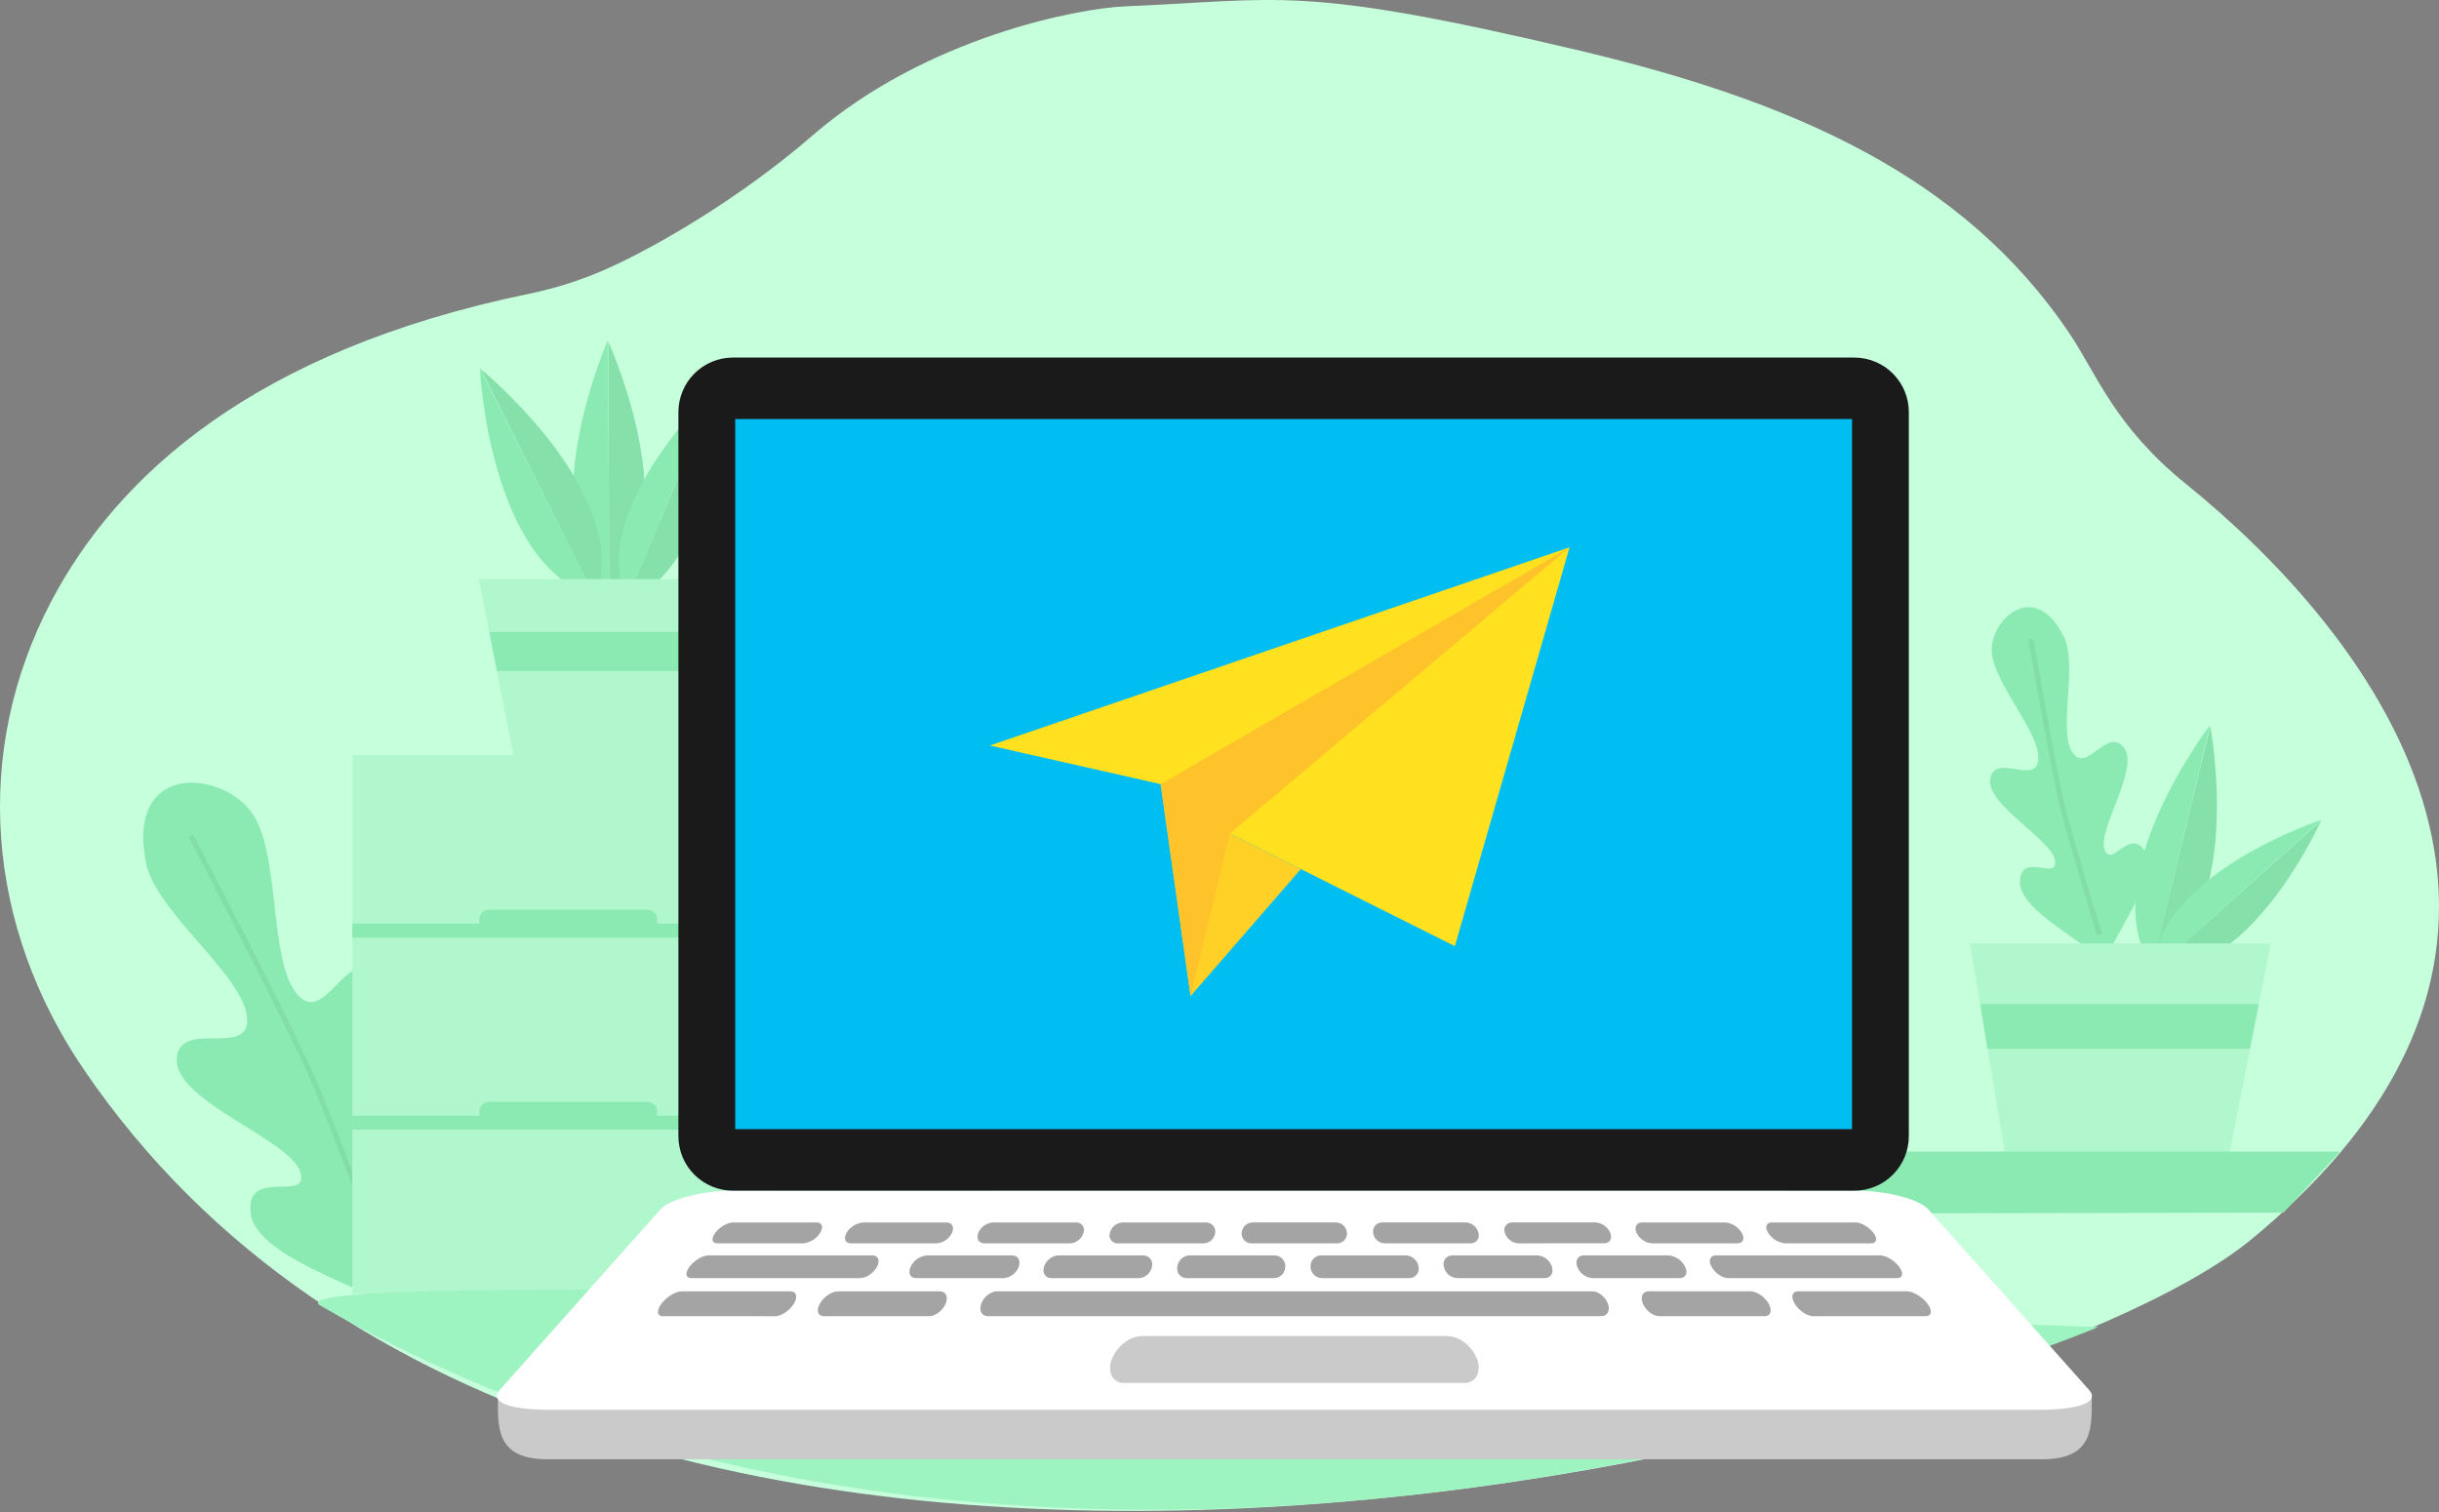 <svg width="350" height="217" viewBox="0 0 350 217" fill="none" xmlns="http://www.w3.org/2000/svg">
<rect x="0" y="0" width="350" height="217" fill="#808080" stroke="none"/>
<g clip-path="url(#clip0)">
<path d="M322.982 177.943C287.431 207.147 83.95 259.285 11.997 153.445C-1.998 132.859 -4.021 107.96 7.366 86.283C16.721 68.477 36.202 50.349 75.903 42.165C79.626 41.402 83.259 40.252 86.742 38.731C94.459 35.349 106.729 28.01 116.506 19.522C132.982 5.218 154.96 1.182 161.401 0.914C184.054 -0.029 186.427 -2.217 226.069 7.117C256.995 14.399 281.691 25.076 297.036 47.954C300.848 53.638 303.462 61.193 313.686 69.452C338.358 89.38 376.345 134.107 322.982 177.943Z" fill="#C5FFDC"/>
<path d="M58.849 189.264C55.369 185.552 36.926 181.022 35.993 174.223C35.042 167.291 44.582 172.791 43.082 168.159C41.582 163.528 25.158 158.072 25.364 152.051C25.57 146.03 36.143 152.055 35.441 145.896C34.739 139.736 22.256 130.86 20.917 123.675C18.159 108.874 32.452 110.759 36.355 116.966C40.259 123.173 38.596 137.921 42.629 142.672C46.663 147.424 49.54 135.716 54.098 139.724C58.655 143.732 51.323 159.227 53.685 163.494C56.047 167.762 58.599 157.153 63.025 162.616C67.305 167.898 58.909 183.465 59.004 188.728C59.272 189.521 59.304 189.808 59.049 189.482C59.035 189.464 59.016 189.447 59.001 189.43C58.94 189.386 58.888 189.329 58.849 189.264Z" fill="#8BEAB1"/>
<path d="M27.539 120.234C27.539 120.234 41.13 146.266 44.754 154.514C47.592 160.974 55.662 182.607 55.662 182.607" stroke="#83DDA7" stroke-width="0.75" stroke-linecap="round" stroke-linejoin="round"/>
<path d="M50.563 185.715H113.137L113.137 108.379L50.563 108.379L50.563 185.715Z" fill="#B0F7CE"/>
<path d="M112.529 185.715H142.297V108.379H112.529L112.529 185.715Z" fill="#9DF4C0"/>
<path d="M112.529 133.559H50.562" stroke="#8BEAB1" stroke-width="2" stroke-miterlimit="10"/>
<path d="M112.529 161.133H50.562" stroke="#8BEAB1" stroke-width="2" stroke-miterlimit="10"/>
<path d="M94.301 133.556H68.785V131.93C68.785 131.567 68.929 131.219 69.186 130.962C69.442 130.705 69.79 130.561 70.153 130.561H92.932C93.295 130.561 93.643 130.705 93.899 130.962C94.156 131.219 94.3 131.567 94.3 131.93V133.559L94.301 133.556Z" fill="#8BEAB1"/>
<path d="M94.301 161.137H68.785V159.508C68.785 159.145 68.929 158.797 69.186 158.54C69.442 158.283 69.79 158.139 70.153 158.139H92.932C93.295 158.139 93.643 158.283 93.899 158.54C94.156 158.797 94.3 159.145 94.3 159.508V161.137H94.301Z" fill="#8BEAB1"/>
<path d="M301.109 190.456C301.109 190.456 157.017 251.434 45.983 187.388C34.603 180.824 301.109 190.456 301.109 190.456Z" fill="#9DF4C0"/>
<path d="M87.454 85.532L87.225 48.836C87.225 48.836 75.819 74.726 87.454 85.532Z" fill="#8BEAB1"/>
<path d="M87.436 85.596L87.289 49.023C87.289 49.023 99.071 74.79 87.436 85.596Z" fill="#85E0AA"/>
<path d="M85.398 85.706L68.863 52.836C68.863 52.836 70.135 81.037 85.398 85.706Z" fill="#8BEAB1"/>
<path d="M85.411 85.767L69.004 52.973C69.004 52.973 91.055 71.016 85.411 85.767Z" fill="#85E0AA"/>
<path d="M89.927 86.153L102.745 55.594C102.745 55.594 84.093 73.16 89.927 86.153Z" fill="#8BEAB1"/>
<path d="M89.891 86.199L102.734 55.77C102.734 55.77 103.386 81.24 89.891 86.199Z" fill="#85E0AA"/>
<path d="M101.889 109.872H73.968L68.707 83.117H106.341L101.889 109.872Z" fill="#B0F7CE"/>
<path d="M104.152 96.293H71.318L70.215 90.703H105.048L104.152 96.293Z" fill="#8BEAB1"/>
<path d="M308.819 138.828L317.16 104.055C317.16 104.055 300.327 125.962 308.819 138.828Z" fill="#8BEAB1"/>
<path d="M308.785 138.887L317.173 104.246C317.173 104.246 322.314 131.302 308.785 138.887Z" fill="#85E0AA"/>
<path d="M309.012 139.327L333.153 117.652C333.153 117.652 309.335 125.492 309.012 139.327Z" fill="#8BEAB1"/>
<path d="M308.961 139.351L333.068 117.801C333.068 117.801 322.935 140.507 308.961 139.351Z" fill="#85E0AA"/>
<path d="M302.13 138.361C302.46 135.204 309.992 126.082 307.866 122.319C305.698 118.483 303.007 124.788 301.992 121.904C300.978 119.02 307.142 110.182 304.741 107.234C302.34 104.286 299.331 111.237 297.332 107.882C295.333 104.527 298.214 95.433 296.144 91.326C291.88 82.866 285.423 89.119 285.832 93.687C286.241 98.255 292.704 105.047 292.493 108.931C292.281 112.816 286.368 108.002 285.609 111.707C284.851 115.413 294.445 120.476 294.888 123.497C295.331 126.517 290.001 122.134 289.863 126.523C289.729 130.767 299.886 135.47 301.848 138.149C302.016 138.647 302.11 138.803 302.114 138.544C302.114 138.53 302.117 138.514 302.117 138.499C302.131 138.454 302.135 138.408 302.13 138.361Z" fill="#8BEAB1"/>
<path d="M291.508 92.059C291.508 92.059 294.619 110.182 295.947 115.672C296.988 119.971 301.191 133.836 301.191 133.836" stroke="#83DDA7" stroke-width="0.75" stroke-linecap="round" stroke-linejoin="round"/>
<path d="M287.804 166.084H319.828L325.862 135.398H282.699L287.804 166.084Z" fill="#B0F7CE"/>
<path d="M285.207 150.517H322.865L324.13 144.105H284.18L285.207 150.517Z" fill="#8BEAB1"/>
<path d="M327.682 174.027L256.926 174.17V165.273H335.805L327.682 174.027Z" fill="#8BEAB1"/>
<path d="M275.939 174.027H264.305V189.794H275.939V174.027Z" fill="#8BEAB1"/>
<path fill-rule="evenodd" clip-rule="evenodd" d="M261.505 175.25H110.118C107.113 175.25 102.843 175.409 100.83 177.23L71.464 200.225C71.445 204.627 70.989 209.405 78.498 209.432H293.126C300.62 209.432 300.178 204.608 300.159 200.225L270.793 177.23C268.769 175.4 264.462 175.25 261.505 175.25Z" fill="#CACACA"/>
<path fill-rule="evenodd" clip-rule="evenodd" d="M266.311 170.879H105.182C101.033 170.879 96.164 172.005 94.726 173.621C86.092 183.323 80.328 189.798 71.712 199.478C70.129 201.256 73.186 202.337 78.949 202.337H292.543C298.306 202.337 301.363 201.255 299.78 199.478L276.767 173.621C275.305 171.978 270.46 170.879 266.311 170.879Z" fill="white"/>
<path d="M105.181 51.316H266.092C267.12 51.316 268.138 51.519 269.088 51.913C270.038 52.306 270.901 52.883 271.628 53.61C272.355 54.338 272.931 55.201 273.325 56.151C273.718 57.101 273.92 58.119 273.92 59.148V163.056C273.92 165.132 273.095 167.124 271.627 168.592C270.159 170.06 268.167 170.885 266.091 170.885H105.18C103.104 170.885 101.113 170.06 99.645 168.592C98.176 167.124 97.352 165.132 97.352 163.056V59.148C97.351 58.119 97.553 57.101 97.947 56.151C98.34 55.2 98.917 54.337 99.644 53.61C100.371 52.883 101.234 52.306 102.184 51.912C103.134 51.519 104.153 51.316 105.181 51.316Z" fill="#1A1A1A"/>
<path d="M265.768 60.141H105.504V162.054H265.768V60.141Z" fill="#01BEF2"/>
<path fill-rule="evenodd" clip-rule="evenodd" d="M125.168 180.172C126.024 180.172 126.317 180.886 125.867 181.78C125.391 182.688 124.313 183.436 123.432 183.436H99.235C98.372 183.436 98.27 182.688 98.96 181.778C99.637 180.885 100.83 180.17 101.669 180.17L125.168 180.172ZM198.7 178.44C198.287 178.427 197.893 178.267 197.589 177.988C197.285 177.71 197.091 177.331 197.043 176.921C197.017 176.735 197.032 176.546 197.086 176.367C197.14 176.188 197.233 176.022 197.357 175.882C197.481 175.741 197.634 175.63 197.805 175.554C197.976 175.478 198.162 175.44 198.349 175.443H210.353C210.771 175.465 211.172 175.621 211.495 175.887C211.819 176.152 212.05 176.515 212.153 176.921C212.214 177.096 212.231 177.284 212.204 177.467C212.176 177.65 212.104 177.824 211.994 177.974C211.884 178.123 211.74 178.244 211.573 178.325C211.406 178.406 211.222 178.446 211.036 178.44H198.7ZM179.572 178.44C179.378 178.441 179.185 178.401 179.007 178.323C178.83 178.245 178.67 178.131 178.539 177.988C178.407 177.846 178.307 177.677 178.245 177.493C178.183 177.309 178.159 177.114 178.177 176.921C178.206 176.524 178.382 176.153 178.671 175.88C178.959 175.607 179.34 175.451 179.737 175.443H191.724C192.122 175.451 192.503 175.606 192.792 175.879C193.081 176.153 193.258 176.524 193.288 176.921C193.305 177.114 193.282 177.309 193.219 177.493C193.157 177.677 193.057 177.846 192.926 177.989C192.794 178.131 192.635 178.245 192.457 178.323C192.279 178.401 192.086 178.441 191.892 178.44H179.572ZM160.393 178.44C160.208 178.446 160.024 178.407 159.857 178.325C159.69 178.244 159.545 178.124 159.435 177.974C159.325 177.825 159.253 177.651 159.225 177.467C159.198 177.284 159.215 177.096 159.276 176.921C159.38 176.516 159.611 176.154 159.934 175.889C160.258 175.624 160.657 175.469 161.075 175.447H173.079C173.266 175.444 173.452 175.482 173.623 175.557C173.795 175.633 173.948 175.745 174.072 175.885C174.196 176.026 174.289 176.191 174.343 176.37C174.397 176.55 174.412 176.739 174.386 176.924C174.338 177.334 174.144 177.712 173.84 177.991C173.536 178.269 173.141 178.429 172.729 178.441L160.393 178.44ZM141.266 178.44C140.44 178.44 140.049 177.754 140.394 176.921C140.573 176.511 140.86 176.157 141.225 175.898C141.589 175.638 142.017 175.482 142.463 175.447H154.45C154.629 175.441 154.807 175.479 154.967 175.559C155.127 175.639 155.264 175.757 155.367 175.904C155.47 176.05 155.535 176.22 155.556 176.397C155.577 176.575 155.553 176.755 155.487 176.921C155.362 177.337 155.113 177.706 154.773 177.977C154.433 178.249 154.019 178.41 153.585 178.44H141.266ZM122.104 178.44C121.278 178.44 121.006 177.754 121.494 176.921C121.74 176.512 122.079 176.166 122.482 175.91C122.885 175.654 123.342 175.495 123.817 175.447H135.821C136.625 175.447 136.987 176.103 136.619 176.921C136.42 177.342 136.114 177.704 135.731 177.97C135.349 178.237 134.903 178.399 134.439 178.44H122.104ZM102.959 178.44C102.134 178.44 102.013 177.754 102.644 176.921C103.266 176.101 104.386 175.447 105.19 175.447H117.178C117.982 175.447 118.214 176.103 117.705 176.921C117.441 177.34 117.086 177.694 116.666 177.957C116.246 178.22 115.772 178.385 115.28 178.44H102.959ZM256.15 178.44C255.658 178.386 255.185 178.221 254.765 177.959C254.345 177.696 253.99 177.342 253.726 176.924C253.217 176.102 253.448 175.444 254.252 175.444H266.271C267.075 175.444 268.213 176.104 268.836 176.924C269.467 177.756 269.327 178.442 268.503 178.442C264.391 178.442 260.273 178.442 256.15 178.442V178.44ZM237.022 178.44C236.558 178.399 236.113 178.238 235.731 177.972C235.348 177.706 235.042 177.344 234.843 176.924C234.475 176.102 234.836 175.444 235.639 175.444H247.612C248.087 175.494 248.545 175.653 248.949 175.91C249.353 176.166 249.691 176.513 249.937 176.924C250.425 177.756 250.152 178.44 249.327 178.44H237.022ZM217.878 178.44C217.438 178.416 217.017 178.257 216.671 177.985C216.325 177.714 216.07 177.342 215.943 176.921C215.876 176.752 215.854 176.569 215.876 176.389C215.899 176.209 215.967 176.037 216.073 175.89C216.179 175.743 216.321 175.625 216.485 175.547C216.649 175.469 216.83 175.433 217.011 175.443H228.998C229.445 175.479 229.873 175.636 230.238 175.896C230.603 176.157 230.89 176.511 231.069 176.922C231.414 177.755 231.025 178.438 230.197 178.438L217.878 178.44ZM131.462 183.436C130.6 183.436 130.256 182.688 130.693 181.78C130.904 181.336 131.227 180.955 131.629 180.673C132.032 180.391 132.501 180.218 132.99 180.172H145.23C146.069 180.172 146.505 180.886 146.197 181.78C146.035 182.231 145.748 182.627 145.368 182.92C144.989 183.214 144.534 183.392 144.056 183.435C139.847 183.435 135.65 183.435 131.464 183.435L131.462 183.436ZM150.87 183.436C150.007 183.436 149.537 182.689 149.823 181.781C149.964 181.343 150.233 180.956 150.594 180.669C150.955 180.383 151.393 180.21 151.852 180.173H164.072C164.268 180.174 164.461 180.22 164.636 180.307C164.811 180.394 164.964 180.519 165.084 180.675C165.203 180.83 165.285 181.01 165.324 181.202C165.363 181.394 165.357 181.592 165.308 181.781C165.23 182.224 165.006 182.628 164.671 182.928C164.336 183.228 163.91 183.407 163.461 183.436H150.87ZM170.257 183.436C170.055 183.434 169.856 183.387 169.674 183.298C169.493 183.209 169.333 183.08 169.208 182.922C169.083 182.763 168.995 182.578 168.95 182.381C168.906 182.183 168.906 181.978 168.951 181.781C169.003 181.353 169.205 180.957 169.521 180.662C169.836 180.368 170.246 180.195 170.677 180.173H182.934C183.139 180.178 183.34 180.224 183.527 180.308C183.714 180.392 183.883 180.512 184.023 180.662C184.163 180.812 184.272 180.988 184.343 181.18C184.414 181.372 184.446 181.576 184.438 181.781C184.441 182.21 184.278 182.622 183.981 182.932C183.685 183.241 183.279 183.422 182.851 183.436H170.257ZM189.665 183.436C189.235 183.421 188.829 183.241 188.53 182.932C188.232 182.623 188.065 182.211 188.064 181.781C188.054 181.577 188.084 181.373 188.154 181.18C188.223 180.988 188.331 180.812 188.47 180.662C188.609 180.512 188.777 180.391 188.963 180.307C189.15 180.223 189.351 180.178 189.556 180.173H201.776C202.212 180.199 202.627 180.372 202.952 180.664C203.277 180.956 203.494 181.35 203.566 181.781C203.612 181.979 203.612 182.184 203.568 182.382C203.523 182.579 203.435 182.764 203.309 182.923C203.183 183.082 203.023 183.211 202.841 183.3C202.659 183.389 202.459 183.435 202.256 183.436H189.665ZM209.072 183.436C208.62 183.407 208.19 183.229 207.851 182.929C207.511 182.63 207.281 182.226 207.195 181.781C207.139 181.594 207.127 181.396 207.161 181.203C207.195 181.01 207.274 180.828 207.391 180.672C207.509 180.515 207.661 180.388 207.837 180.302C208.012 180.215 208.206 180.171 208.402 180.173H220.657C221.117 180.211 221.557 180.384 221.92 180.67C222.283 180.956 222.554 181.342 222.699 181.781C222.992 182.689 222.528 183.436 221.665 183.436H209.072ZM228.479 183.436C228 183.393 227.543 183.214 227.162 182.921C226.78 182.628 226.49 182.233 226.325 181.781C226.008 180.888 226.44 180.173 227.278 180.173H239.482C239.973 180.226 240.443 180.402 240.849 180.682C241.256 180.963 241.586 181.341 241.81 181.781C242.256 182.689 241.916 183.436 241.053 183.436H228.479ZM248.009 183.436C247.146 183.436 246.069 182.689 245.594 181.781C245.11 180.888 245.404 180.173 246.242 180.173H269.794C270.632 180.173 271.842 180.888 272.519 181.781C273.208 182.689 273.087 183.436 272.224 183.436H248.009ZM95.16 188.901C94.256 188.901 94.177 188.085 94.929 187.092C95.672 186.113 96.945 185.331 97.822 185.331C103.013 185.331 108.21 185.331 113.413 185.331C114.29 185.331 114.519 186.113 113.932 187.092C113.335 188.087 112.126 188.902 111.223 188.902L95.16 188.901ZM118.265 188.901C117.362 188.901 117.088 188.085 117.654 187.091C118.211 186.111 119.372 185.33 120.249 185.33H134.853C135.73 185.33 136.12 186.111 135.71 187.091C135.295 188.085 134.216 188.901 133.313 188.901H118.265ZM273.637 185.327C274.514 185.327 275.841 186.109 276.585 187.087C277.34 188.083 277.205 188.899 276.302 188.899H260.238C259.334 188.899 258.124 188.083 257.527 187.087C256.94 186.109 257.17 185.327 258.047 185.327H273.637ZM251.211 185.327C252.088 185.327 253.248 186.109 253.802 187.087C254.368 188.083 254.096 188.899 253.193 188.899H238.146C237.243 188.899 236.162 188.083 235.747 187.087C235.338 186.109 235.727 185.327 236.604 185.327H251.211ZM228.48 185.327C229.357 185.327 230.367 186.109 230.734 187.087C231.109 188.083 230.679 188.899 229.776 188.899H141.777C140.873 188.899 140.442 188.084 140.815 187.09C141.182 186.11 142.192 185.328 143.069 185.328H185.756C199.986 185.329 214.227 185.329 228.479 185.328L228.48 185.327Z" fill="#A4A4A4"/>
<path fill-rule="evenodd" clip-rule="evenodd" d="M161.336 198.474C160.944 198.499 160.555 198.402 160.221 198.196C159.887 197.99 159.626 197.685 159.473 197.324C159.332 196.911 159.276 196.473 159.311 196.038C159.345 195.603 159.468 195.179 159.672 194.793C160.082 193.916 160.712 193.158 161.499 192.594C162.165 192.084 162.972 191.791 163.81 191.754H207.772C208.604 191.791 209.405 192.084 210.063 192.594C210.84 193.159 211.457 193.917 211.85 194.793C212.046 195.182 212.161 195.608 212.186 196.043C212.211 196.479 212.147 196.915 211.997 197.324C211.837 197.685 211.571 197.988 211.234 198.194C210.897 198.399 210.505 198.497 210.111 198.474H161.336Z" fill="#CACACA"/>
<path d="M142.051 106.994L225.234 78.551L208.776 135.795L176.488 119.627L166.559 112.539L142.051 106.994Z" fill="#FFE11F"/>
<path d="M166.559 112.543L170.852 142.954L186.672 124.73L176.488 119.63L166.559 112.543Z" fill="#FFD126"/>
<path d="M166.559 112.539L170.852 142.95L176.488 119.627L225.234 78.551L166.559 112.539Z" fill="#FEC32B"/>
</g>
<defs>
<clipPath id="clip0">
<rect width="350" height="216.844" fill="white"/>
</clipPath>
</defs>
</svg>
